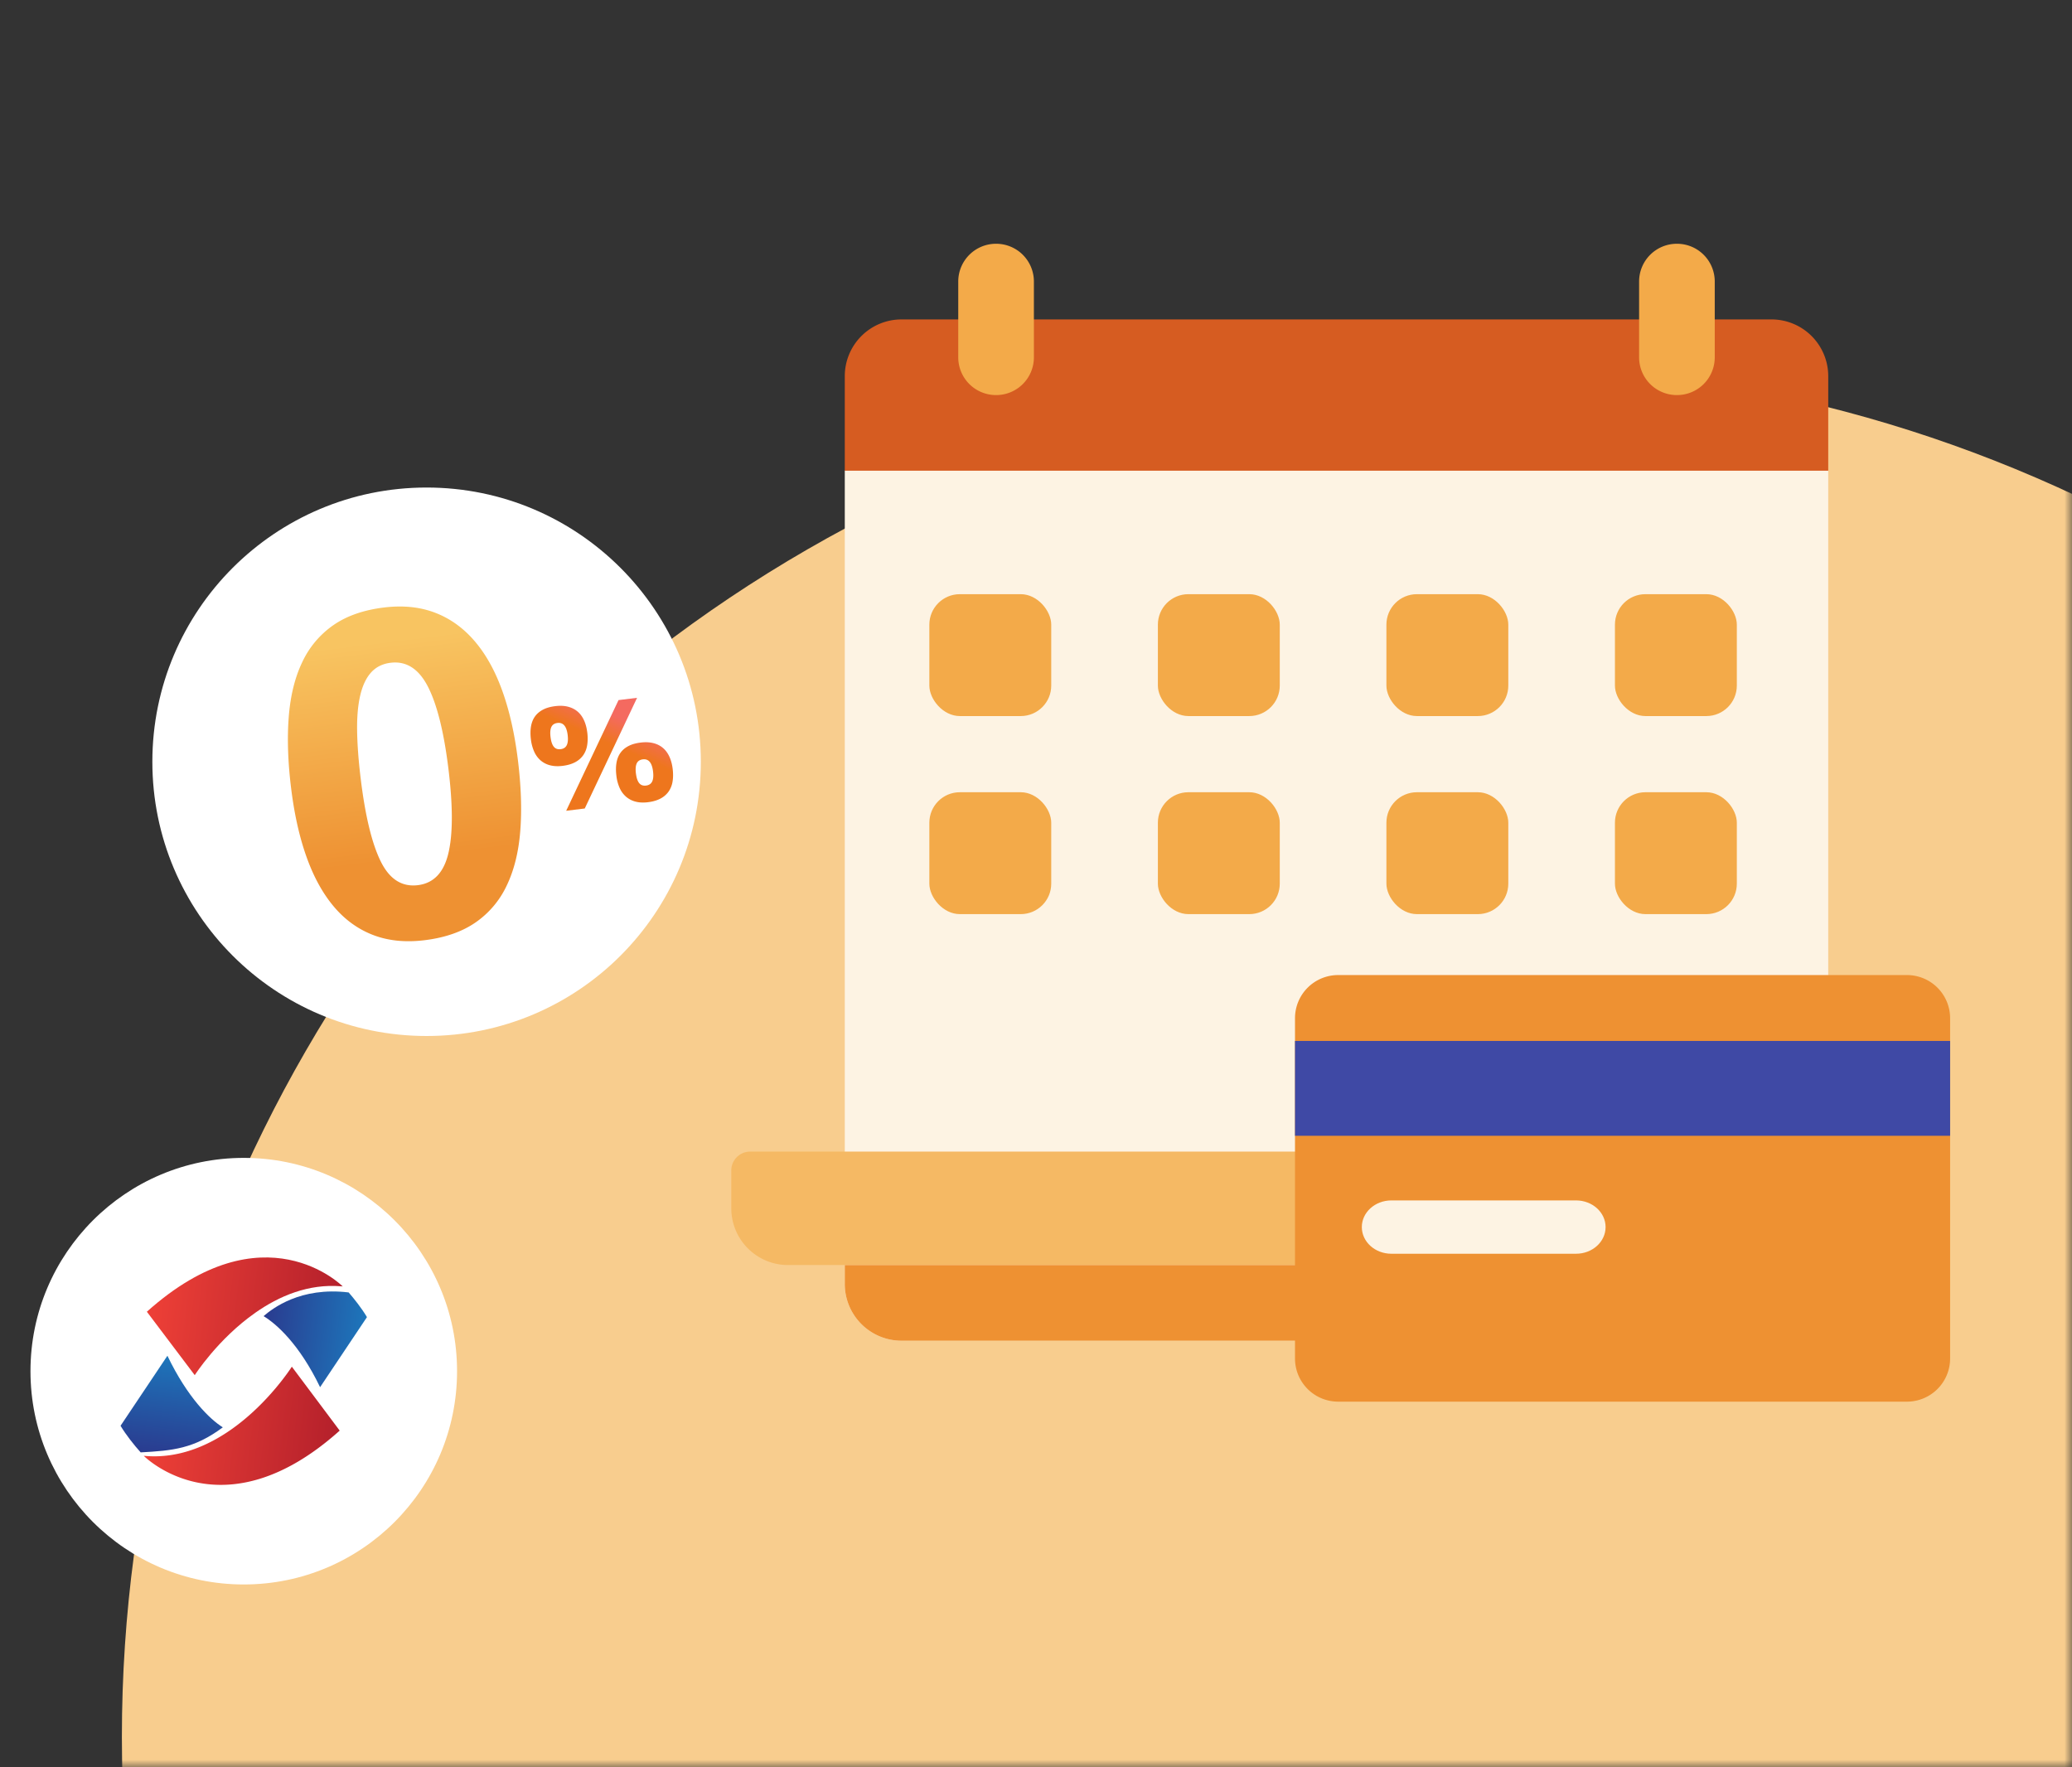 <svg width="136" height="116" viewBox="0 0 136 116" xmlns="http://www.w3.org/2000/svg" xmlns:xlink="http://www.w3.org/1999/xlink">
    <rect x="0" y="0" width="136" height="116" fill="#333333" stroke="none"/>
    <defs>
        <linearGradient x1=".001%" y1="50.017%" x2="100.019%" y2="50.017%" id="k7gr3hwk3d">
            <stop stop-color="#EE4037" offset="0%"/>
            <stop stop-color="#B4202B" offset="100%"/>
        </linearGradient>
        <linearGradient x1="-.027%" y1="49.992%" x2="99.968%" y2="49.992%" id="frjlawj36e">
            <stop stop-color="#EE4037" offset="0%"/>
            <stop stop-color="#B4202B" offset="100%"/>
        </linearGradient>
        <linearGradient x1="-.004%" y1="49.996%" x2="99.998%" y2="49.996%" id="3owynzd7sf">
            <stop stop-color="#2A3B8F" offset="0%"/>
            <stop stop-color="#1D76BB" offset="100%"/>
        </linearGradient>
        <linearGradient x1="49.999%" y1="100.02%" x2="49.999%" y2=".021%" id="p15z11d5fg">
            <stop stop-color="#2A3B8F" offset="0%"/>
            <stop stop-color="#1D76BB" offset="100%"/>
        </linearGradient>
        <linearGradient x1="50%" y1="9.79%" x2="50%" y2="75.52%" id="da9ea2zfuh">
            <stop stop-color="#F8C461" offset="0%"/>
            <stop stop-color="#EE9132" offset="100%"/>
        </linearGradient>
        <linearGradient x1="82.694%" y1="30.711%" x2="68.054%" y2="50%" id="icxz7gc5mi">
            <stop stop-color="#F46A60" offset="0%"/>
            <stop stop-color="#EE761D" offset="100%"/>
        </linearGradient>
        <circle id="gppdqlgt1c" cx="90" cy="90" r="90"/>
        <path id="6rbgph7o6a" d="M0 0h136v116H0z"/>
    </defs>
    <g fill="none" fill-rule="evenodd">
        <g>
            <mask id="aix3370qhb" fill="#fff">
                <use xlink:href="#6rbgph7o6a"/>
            </mask>
            <g mask="url(#aix3370qhb)">
                <use fill="#F8CD8E" xlink:href="#gppdqlgt1c" transform="translate(8 24)"/>
            </g>
        </g>
        <circle fill="#FFF" transform="rotate(-90 16 90)" cx="16" cy="90" r="14"/>
        <g fill-rule="nonzero">
            <path d="M13.501 97.753c-2.644-.321-4.207-1.844-4.304-1.942l-.927-1.08-.011-.027-.018-.02a18.04 18.04 0 0 1-.626-.916l-.114-.194 3.452-5.157-1.786-2.366.244-.22c1.66-1.487 3.34-2.535 4.988-3.113 1.368-.477 2.723-.64 4.032-.48 2.69.328 4.246 1.882 4.31 1.946.35.343.88.903.96 1.084l.012.025.017.023c.261.344.48.662.65.954l.114.194-3.459 5.17 1.73 2.31-.244.22c-1.66 1.486-3.34 2.535-4.991 3.112-1.362.478-2.72.638-4.029.477z" fill="#FFF"/>
            <path d="m.802 4.545 3.627 3.75s1.211-2.537 3.446-4.55c1.407-1.27 3.22-2.327 5.39-2.412.031-.003.063-.003.094-.003.003.003-5.757-4.566-12.557 3.215z" fill="url(#k7gr3hwk3d)" transform="rotate(7 -661.464 117.568)"/>
            <path d="M10.687 6.965S9.473 9.53 7.24 11.543c-1.407 1.268-3.221 2.326-5.39 2.411a1.01 1.01 0 0 0-.094.006s5.76 4.568 12.56-3.212l-3.63-3.783z" fill="url(#frjlawj36e)" transform="rotate(7 -661.464 117.568)"/>
            <path d="M13.794 1.675c-3.19.003-4.842 1.663-5.353 2.224.89.4 2.55 1.529 4.25 4.177l2.493-4.94c-.426-.552-1.012-1.122-1.39-1.461z" fill="url(#3owynzd7sf)" transform="rotate(7 -661.464 117.568)"/>
            <path d="M6.675 11.47c-.904-.421-2.521-1.634-4.182-4.221L0 12.186c.418.54 1.043 1.157 1.524 1.572 2.055-.368 3.437-.655 5.151-2.288z" fill="url(#p15z11d5fg)" transform="rotate(7 -661.464 117.568)"/>
        </g>
        <g transform="translate(10 32)">
            <circle fill="#FFF" cx="18" cy="18" r="18"/>
            <path d="M15 11.022c0 1.725-.137 3.265-.412 4.62-.274 1.354-.713 2.504-1.317 3.449a6.071 6.071 0 0 1-2.335 2.163c-.953.497-2.104.746-3.451.746-1.267 0-2.37-.249-3.308-.746-.938-.497-1.717-1.218-2.336-2.163-.618-.945-1.08-2.095-1.384-3.45C.152 14.287 0 12.747 0 11.021c0-1.724.137-3.269.412-4.633.274-1.364.71-2.52 1.31-3.464A6.088 6.088 0 0 1 4.042.753C4.99.25 6.138 0 7.485 0c1.258 0 2.355.249 3.293.746.939.497 1.722 1.218 2.35 2.163.63.945 1.099 2.1 1.408 3.464.31 1.365.464 2.914.464 4.649zm-10.39 0c0 2.436.215 4.268.644 5.496.43 1.228 1.173 1.842 2.231 1.842 1.038 0 1.784-.609 2.238-1.827.454-1.218.681-3.055.681-5.511 0-2.446-.227-4.286-.68-5.518-.455-1.233-1.201-1.85-2.239-1.85-.529 0-.976.156-1.34.468-.364.312-.661.775-.89 1.389-.23.614-.395 1.381-.495 2.302-.1.921-.15 1.99-.15 3.209z" transform="rotate(-7 75.724 -59.074)" fill="url(#da9ea2zfuh)" fill-rule="nonzero"/>
            <path d="M1.298 1.978c0 .291.045.51.134.653.09.144.232.216.43.216.192 0 .335-.071.428-.213.093-.143.14-.361.14-.656 0-.576-.19-.864-.569-.864-.197 0-.34.071-.429.213-.09.143-.134.36-.134.65zm2.43-.01c0 .308-.037.587-.11.834a1.576 1.576 0 0 1-.34.623 1.505 1.505 0 0 1-.586.39c-.236.09-.516.135-.842.135-.304 0-.57-.045-.801-.135a1.54 1.54 0 0 1-.58-.39 1.64 1.64 0 0 1-.351-.623A2.744 2.744 0 0 1 0 1.967c0-.309.036-.586.107-.831C.18.89.291.684.442.517.594.35.787.222 1.02.133 1.251.044 1.53 0 1.85 0c.308 0 .579.044.813.133.234.09.43.217.587.384.158.167.277.373.357.619.08.245.12.522.12.831zM7.25.111 2.955 6.904H1.727L6.023.112h1.228zm-.68 4.92c0 .292.044.51.133.654.09.144.233.216.43.216.193 0 .336-.071.429-.214.093-.142.139-.36.139-.655 0-.576-.19-.864-.569-.864-.196 0-.34.071-.429.213-.089.142-.134.36-.134.65zM9 5.023c0 .31-.037.587-.11.832a1.578 1.578 0 0 1-.34.62 1.505 1.505 0 0 1-.585.39c-.236.09-.517.136-.842.136-.304 0-.57-.045-.8-.136a1.544 1.544 0 0 1-.576-.39 1.642 1.642 0 0 1-.351-.62 2.718 2.718 0 0 1-.118-.832c0-.31.035-.586.107-.832.071-.245.182-.451.333-.618.15-.167.341-.295.573-.384.233-.089.51-.133.832-.133.307 0 .578.044.812.133.235.089.43.217.588.384.157.167.276.373.356.618.08.246.121.523.121.832z" transform="rotate(-7 131.449 -193.873)" fill="url(#icxz7gc5mi)" fill-rule="nonzero"/>
        </g>
        <g transform="translate(48 16)">
            <path d="M7.449 14.897v53.378A3.724 3.724 0 0 0 11.173 72h57.102A3.725 3.725 0 0 0 72 68.275V14.897l-1.242-1.241H8.69l-1.241 1.24z" fill="#FDF3E3"/>
            <path d="M7.449 8.69v6.207H72V8.69a3.725 3.725 0 0 0-3.725-3.724H11.173A3.724 3.724 0 0 0 7.449 8.69z" fill="#D65C21"/>
            <path d="M62.068 0a2.477 2.477 0 0 0-2.482 2.483v4.966a2.477 2.477 0 0 0 2.482 2.483 2.477 2.477 0 0 0 2.483-2.483V2.483A2.477 2.477 0 0 0 62.068 0zM17.38 0a2.478 2.478 0 0 0-2.483 2.483v4.966a2.478 2.478 0 0 0 2.483 2.483 2.478 2.478 0 0 0 2.482-2.483V2.483A2.478 2.478 0 0 0 17.38 0z" fill="#F3AA49"/>
            <path d="M0 60.827v2.483a3.725 3.725 0 0 0 3.725 3.724h64.352A3.884 3.884 0 0 1 64.55 63.1v-2.272a1.24 1.24 0 0 0-1.24-1.24H1.24c-.685 0-1.241.555-1.241 1.24z" fill="#F5B964"/>
            <path d="M7.449 67.034v1.241A3.724 3.724 0 0 0 11.173 72h57.102A3.725 3.725 0 0 0 72 68.275V63.31a3.725 3.725 0 0 1-3.725 3.724H7.45z" fill="#EE9132"/>
            <rect fill="#F3AA49" x="13" y="23" width="8" height="8" rx="2"/>
            <rect fill="#F3AA49" x="13" y="36" width="8" height="8" rx="2"/>
            <rect fill="#F3AA49" x="28" y="23" width="8" height="8" rx="2"/>
            <rect fill="#F3AA49" x="28" y="36" width="8" height="8" rx="2"/>
            <rect fill="#F3AA49" x="43" y="23" width="8" height="8" rx="2"/>
            <rect fill="#F3AA49" x="43" y="36" width="8" height="8" rx="2"/>
            <rect fill="#F3AA49" x="58" y="23" width="8" height="8" rx="2"/>
            <rect fill="#F3AA49" x="58" y="36" width="8" height="8" rx="2"/>
        </g>
        <path d="M125.165 92h-37.33A2.832 2.832 0 0 1 85 89.169V66.831A2.832 2.832 0 0 1 87.834 64h37.331A2.833 2.833 0 0 1 128 66.831v22.338A2.833 2.833 0 0 1 125.165 92z" fill="#EE9132"/>
        <path fill="#3F49A5" d="M85 74.549h43v-6.225H85z"/>
        <path d="M89.386 80.542c0 .967.867 1.75 1.938 1.75h12.124c1.07 0 1.938-.783 1.938-1.75 0-.966-.868-1.75-1.938-1.75H91.324c-1.07 0-1.938.784-1.938 1.75z" fill="#FDF3E3"/>
    </g>
</svg>

